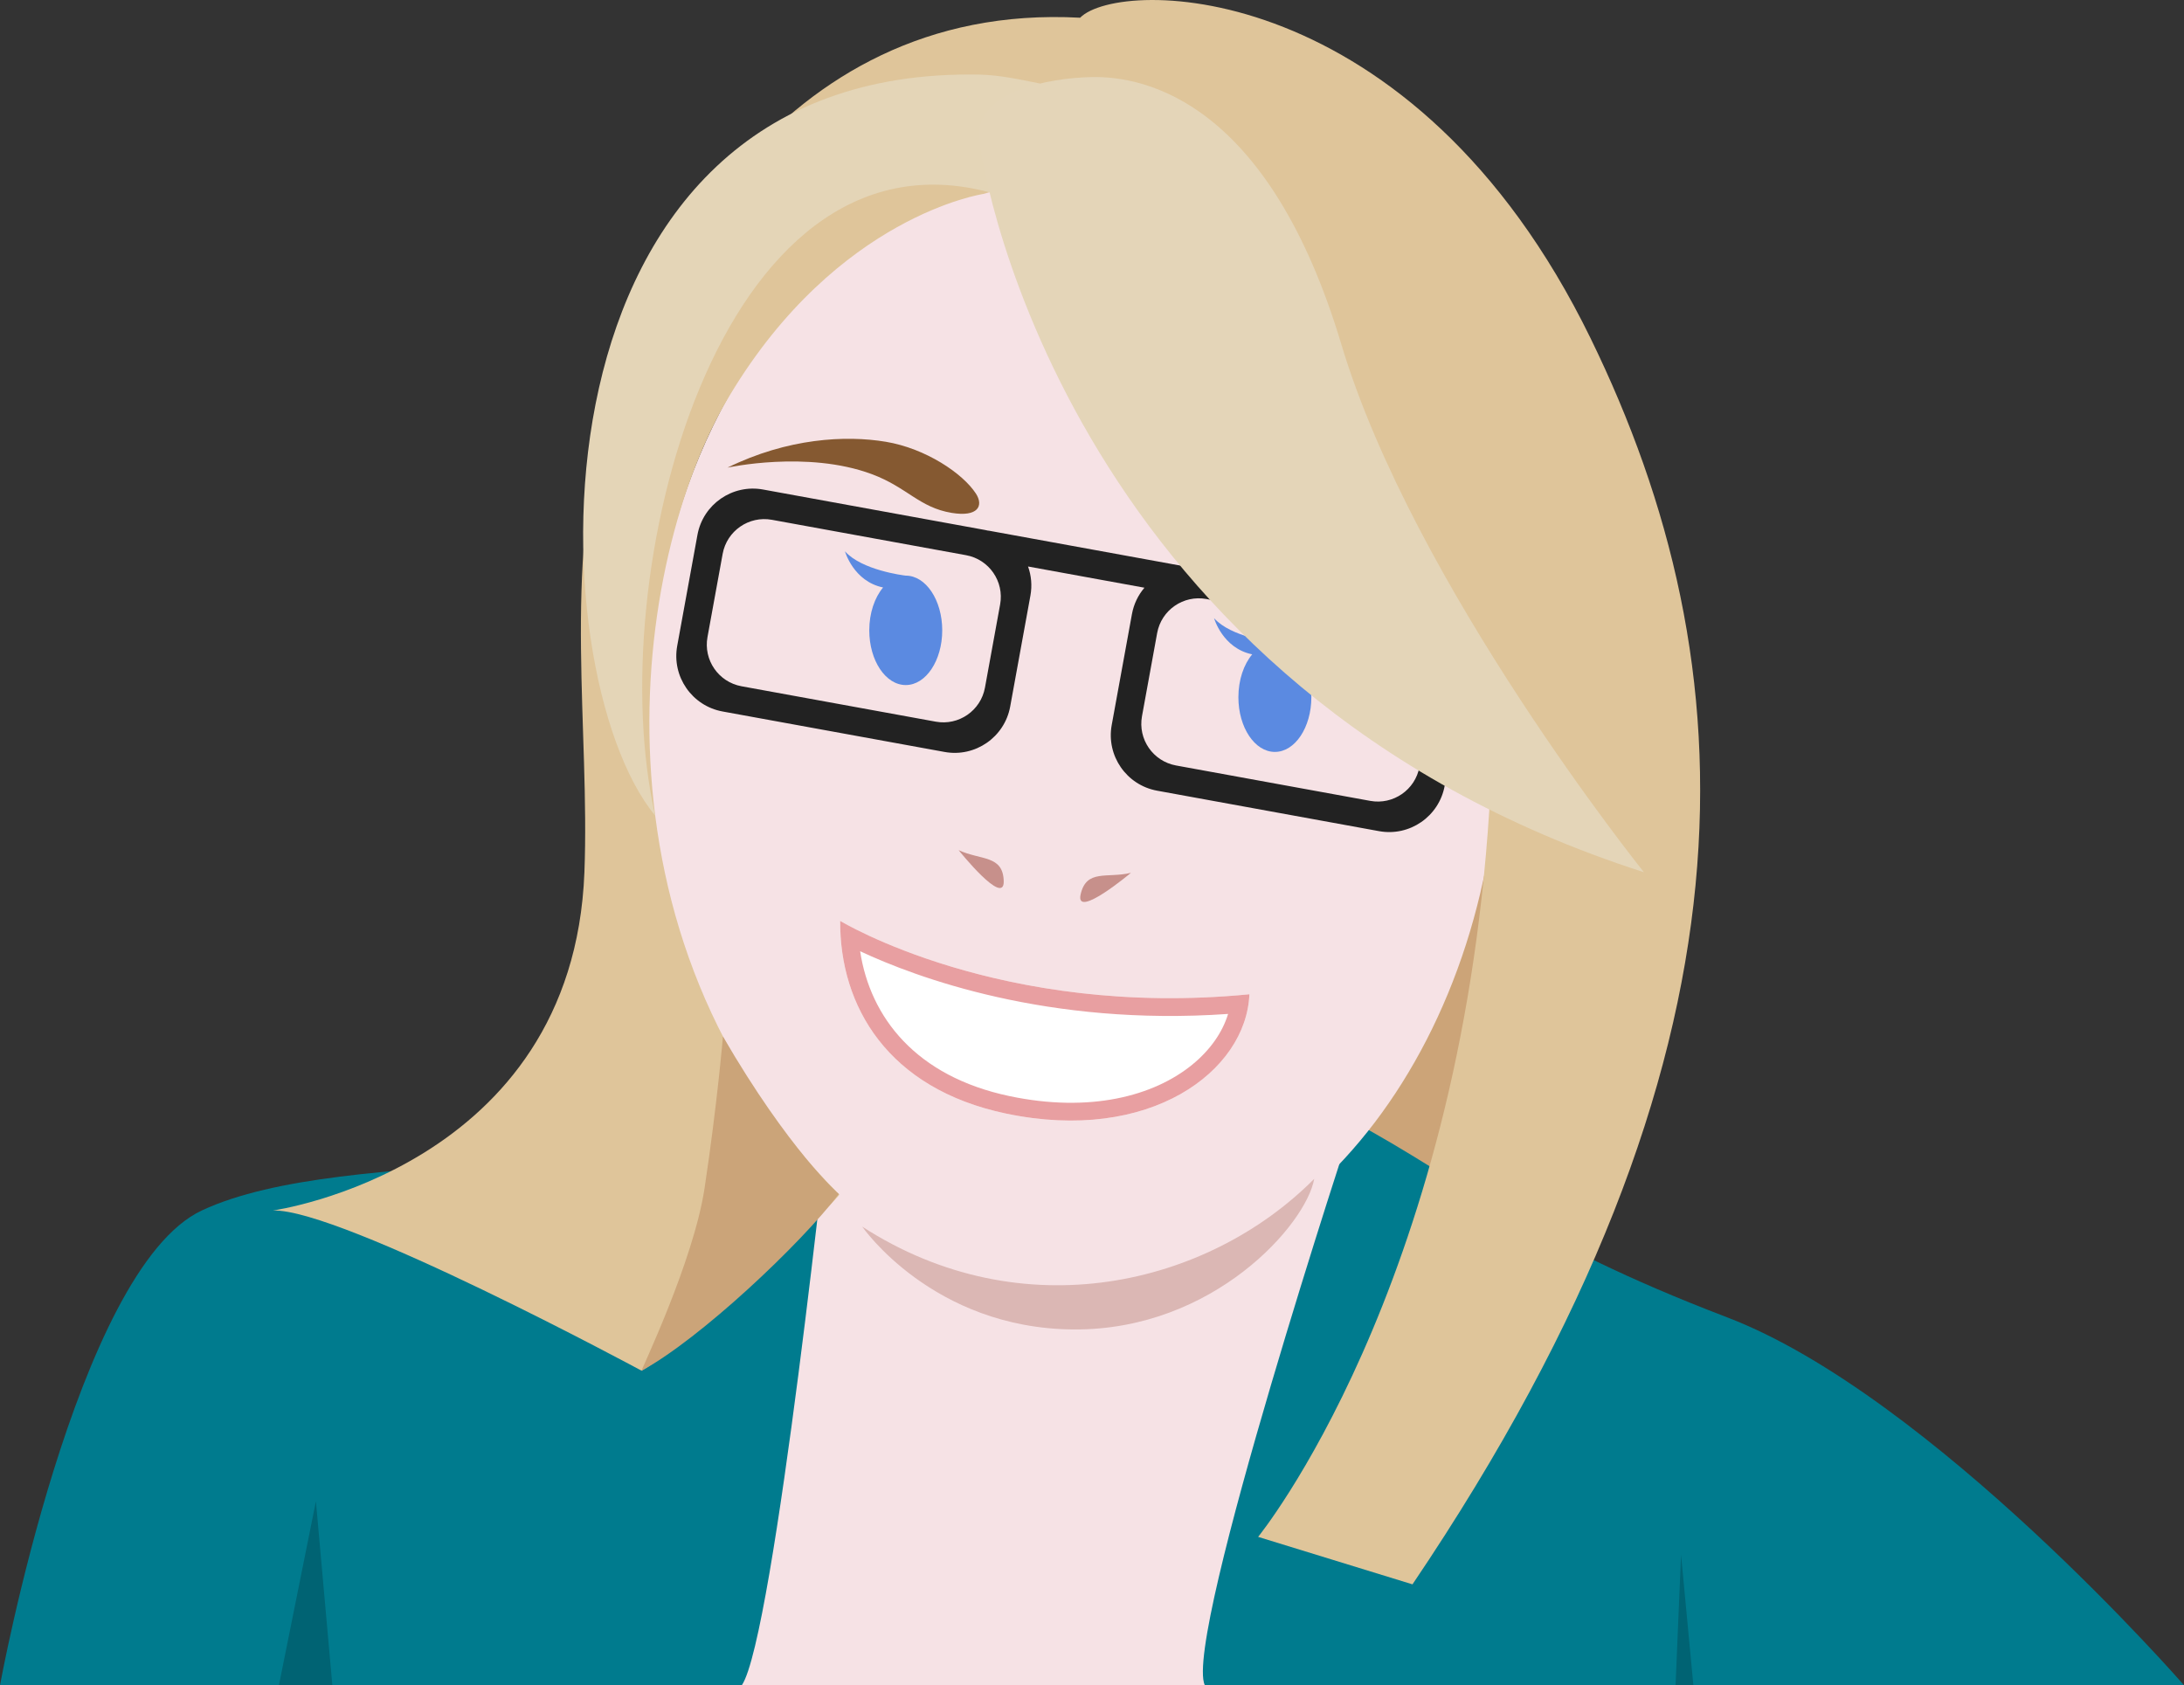 <?xml version="1.0" encoding="UTF-8" standalone="no"?><!DOCTYPE svg PUBLIC "-//W3C//DTD SVG 1.1//EN" "http://www.w3.org/Graphics/SVG/1.1/DTD/svg11.dtd"><svg width="100%" height="100%" viewBox="0 0 368 284" version="1.1" xmlns="http://www.w3.org/2000/svg" xmlns:xlink="http://www.w3.org/1999/xlink" xml:space="preserve" xmlns:serif="http://www.serif.com/" style="fill-rule:evenodd;clip-rule:evenodd;stroke-linejoin:round;stroke-miterlimit:2;"><rect x="0" y="0" width="368" height="284" fill="#333333" stroke="none"/><g id="Illustration"><rect x="119" y="184.986" width="108" height="99" style="fill:#f6e2e5;"/><path d="M226.733,193.19c-0,-0 12.513,0.896 8.692,20.267l13.855,-19.793c-0,-0 1.72,-57.498 1.669,-57.249c-2.427,11.834 -4.465,32.336 -24.216,56.775Z" style="fill:#cca478;"/><path d="M140,184.986c0,-0 -9.537,90.906 -15,99l-125,-0c0,-0 12.832,-70.085 34,-80c24.512,-11.483 80.373,-4.012 106,-19Z" style="fill:#007b8e;"/><path d="M228,188.986c0,-0 -28.629,86.906 -25,95l165,-0c0,-0 -42.532,-48.827 -77,-62c-34.468,-13.174 -44.145,-22.847 -63,-33Z" style="fill:#007b8e;"/><path d="M53.231,252.986l-6.231,31l9,-0l-2.769,-31Z" style="fill:#006373;"/><path d="M283.253,261.986l2.077,22l-3,-0l0.923,-22Z" style="fill:#006373;"/><path d="M180.879,27.946c39.619,-0 71.784,42.322 71.784,94.452c0,52.129 -32.165,94.452 -71.784,94.452c-39.619,-0 -71.784,-42.323 -71.784,-94.452c-0,-16.461 3.085,-31.971 8.722,-45.453c12.213,-29.212 35.954,-48.999 63.062,-48.999Z" style="fill:#f6e2e5;"/><path d="M161.526,143.263c0,0 7.717,9.644 7.599,5.221c-0.117,-4.423 -3.854,-3.485 -7.599,-5.221Z" style="fill:#c7908b;"/><path d="M190.563,147.085c0,0 -9.461,7.939 -8.477,3.625c0.985,-4.314 4.464,-2.659 8.477,-3.625Z" style="fill:#c7908b;"/><path d="M165.724,32.677c0,0 -24.545,3.588 -42.788,33.984c-16.78,27.958 -24.981,91.583 18.487,134.635c0.251,0.248 -22.72,23.374 -33.313,29.69c0,-0 -50.603,-27.307 -62.11,-27c0,-0 50.554,-7.068 52.472,-57c0.92,-23.93 -3.613,-50.906 3.48,-76.414c6.048,-21.752 28.251,-70.392 80.048,-67.586c6.609,-6.731 56.198,-7.039 86,54c26.867,55.027 30.327,120.681 -30,210l-26.009,-8c0,-0 33.803,-41.469 38.958,-122.571c-0,0 -38.307,-81.419 -45.366,-86.429c-7.058,-5.01 -23.541,-22.279 -39.859,-17.309" style="fill:#dfc59a;"/><path d="M152.596,97c-0.431,-0.051 -7.386,-0.919 -10.223,-4.095c0,-0 1.436,5.073 6.427,6.092c-1.419,1.69 -2.329,4.299 -2.329,7.225c-0,5.089 2.754,9.22 6.146,9.22c3.393,-0 6.147,-4.131 6.147,-9.22c-0,-5.088 -2.754,-9.22 -6.147,-9.22l-0.021,-0.002Z" style="fill:#5b8ae1;"/><path d="M214.793,108.268c-0.432,-0.051 -7.386,-0.919 -10.224,-4.095c0,0 1.436,5.073 6.428,6.093c-1.419,1.689 -2.33,4.299 -2.33,7.225c0,5.088 2.754,9.219 6.147,9.219c3.392,0 6.146,-4.131 6.146,-9.219c0,-5.089 -2.754,-9.22 -6.146,-9.22l-0.021,-0.003Z" style="fill:#5b8ae1;"/><path d="M122.577,78.805c-0,-0 13.406,-2.955 24.302,1.089c5.999,2.227 7.996,5.635 13.502,6.539c4.385,0.72 5.412,-1.178 4.05,-3.269c-2.193,-3.37 -8.411,-7.588 -15.17,-8.719c-6.759,-1.13 -16.537,-0.619 -26.684,4.36Z" style="fill:#855931;"/><path d="M141.568,155.183c0,0 27.029,16.471 68.954,12.368c-0.522,12.934 -16.73,25.211 -41.033,20.097c-19.925,-4.193 -28.005,-18.103 -27.921,-32.465Z" style="fill:#fff;"/><path d="M141.568,155.183c0,0 27.029,16.471 68.954,12.368c-0.522,12.934 -16.73,25.211 -41.033,20.097c-19.925,-4.193 -28.005,-18.103 -27.921,-32.465Zm3.365,5.115c9.376,4.389 31.601,12.702 62,10.565c-0.958,3.132 -3.027,6.076 -5.984,8.503c-6.57,5.393 -17.375,8.18 -30.843,5.346c-15.783,-3.321 -23.48,-13.273 -25.174,-24.415l0.001,0.001Z" style="fill:#e89fa1;"/><path d="M121.814,174.658c-0,-0 -0.95,11.349 -3.096,25.566c-1.865,12.358 -10.816,30.876 -10.608,30.762c9.966,-5.442 26.781,-21.333 33.234,-29.767c-0,0 -8.362,-7.312 -19.53,-26.561Z" style="fill:#cba479;"/><path d="M239.189,102.658l-72.647,-13.244l-0.003,0.017c-0.185,-0.045 -0.372,-0.085 -0.562,-0.12l-37.404,-6.819c-5.161,-0.941 -10.115,2.485 -11.055,7.646l-3.41,18.702c-0.941,5.161 2.485,10.115 7.646,11.056l37.404,6.819c5.161,0.941 10.115,-2.486 11.056,-7.646l3.409,-18.702c0.31,-1.703 0.146,-3.383 -0.4,-4.904l19.612,3.575c-1.048,1.231 -1.795,2.745 -2.105,4.447l-3.41,18.702c-0.94,5.161 2.486,10.115 7.647,11.056l37.403,6.819c5.161,0.941 10.115,-2.485 11.056,-7.646l3.409,-18.702c0.941,-5.161 -2.485,-10.115 -7.646,-11.056Zm-70.668,-0.806c0.706,-3.871 -1.864,-7.586 -5.734,-8.292l-32.728,-5.966c-3.871,-0.706 -7.586,1.864 -8.292,5.734l-2.557,14.027c-0.706,3.87 1.864,7.586 5.734,8.291l32.729,5.967c3.87,0.706 7.586,-1.864 8.291,-5.735l2.557,-14.026Zm73.213,13.347c0.705,-3.87 -1.864,-7.586 -5.735,-8.292l-32.728,-5.966c-3.871,-0.706 -7.586,1.864 -8.292,5.735l-2.557,14.026c-0.706,3.871 1.864,7.586 5.735,8.292l32.728,5.966c3.871,0.706 7.586,-1.864 8.292,-5.734l2.557,-14.027Z" style="fill:#222;"/><path d="M145.279,206.704c-0,-0 11.833,17.159 35.598,17.33c23.621,0.169 39.239,-17.78 40.563,-25.377c-17.913,18.029 -49.236,25.459 -76.161,8.047Z" style="fill:#dbb7b4;"/><path d="M175.234,14.077c-0,0 -6.475,5.565 -8.498,18.334c-45.887,-12.211 -65.479,64.906 -56.334,105.04c-20,-24.176 -23.482,-126.346 54.591,-124.879c3.271,0.061 6.672,0.773 10.241,1.505Z" style="fill:#e4d5b7;"/><path d="M184,12.986c-7.309,0.133 -19.419,2.457 -19,10c0.419,7.542 16.3,93.272 112,124c0,-0 -38.802,-48.301 -51,-89c-12.198,-40.699 -32.833,-45.167 -42,-45Z" style="fill:#e4d5b8;"/></g></svg>